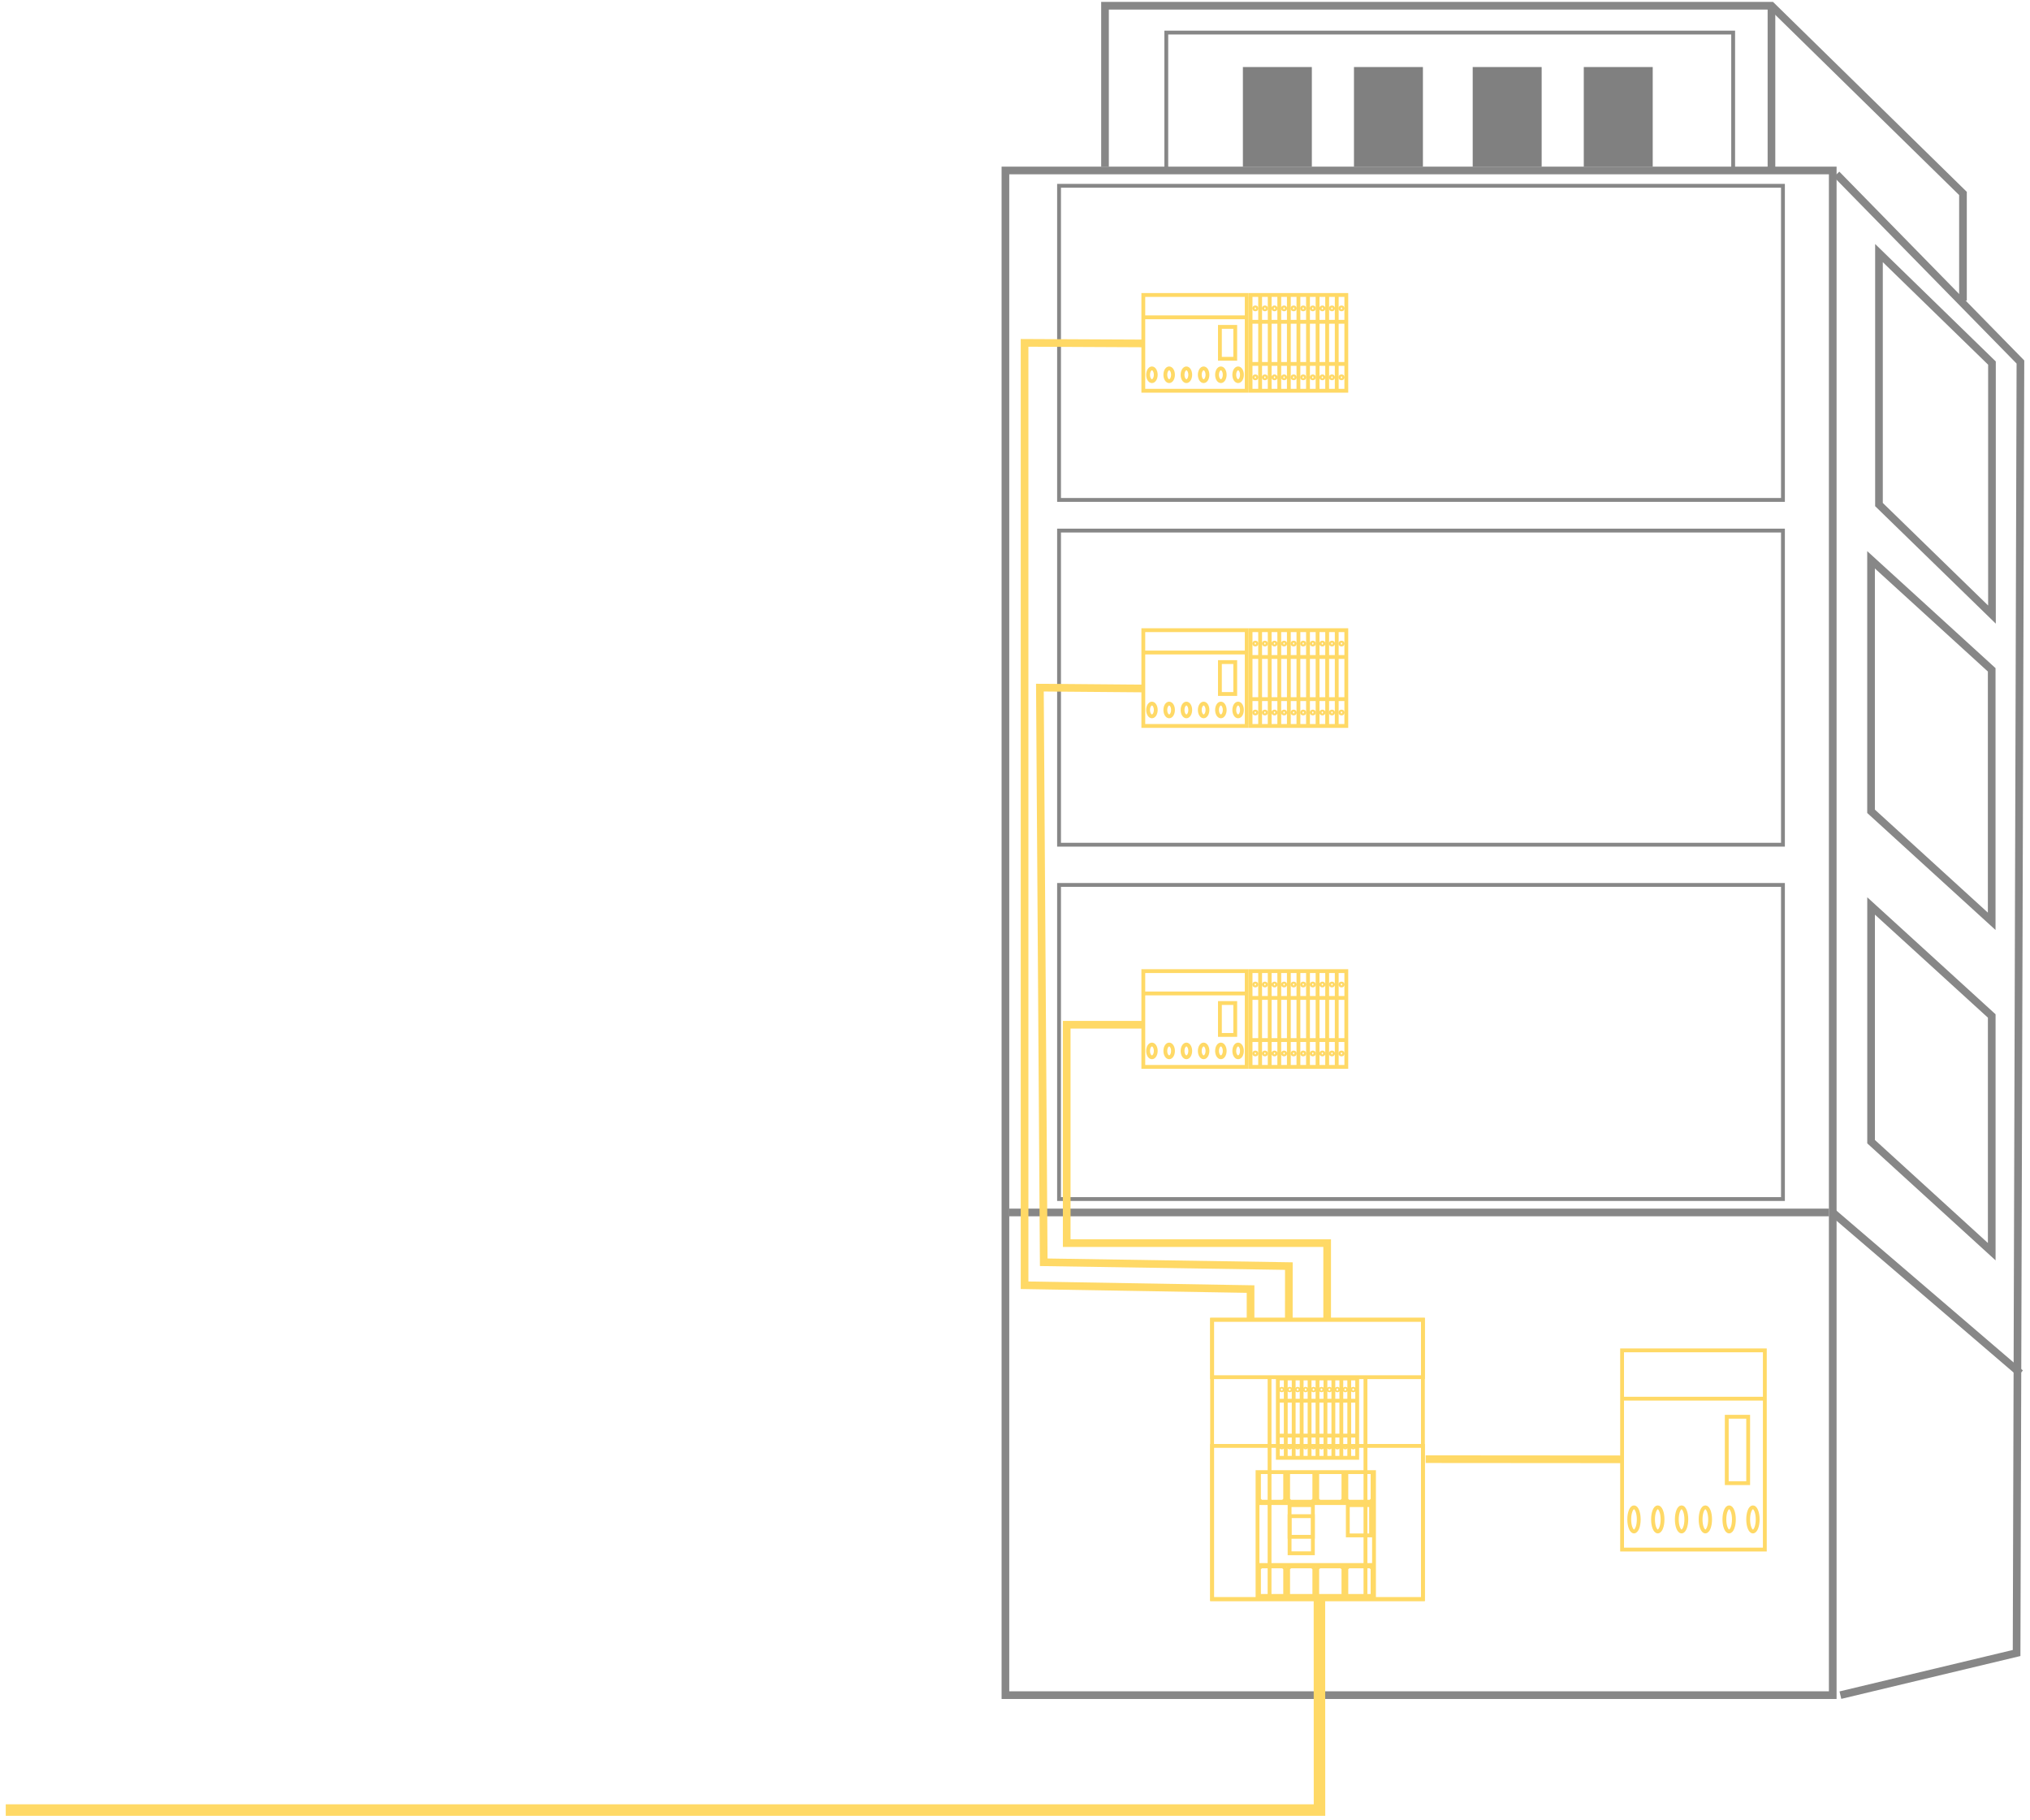 <?xml version="1.0" encoding="UTF-8"?>
<!-- Do not edit this file with editors other than draw.io -->
<!DOCTYPE svg PUBLIC "-//W3C//DTD SVG 1.1//EN" "http://www.w3.org/Graphics/SVG/1.1/DTD/svg11.dtd">
<svg xmlns="http://www.w3.org/2000/svg" xmlns:xlink="http://www.w3.org/1999/xlink" version="1.1" width="530px" height="475px" viewBox="-0.5 -0.5 530 475" content="&lt;mxfile host=&quot;Electron&quot; modified=&quot;2024-06-05T01:55:41.553Z&quot; agent=&quot;Mozilla/5.0 (Windows NT 10.0; Win64; x64) AppleWebKit/537.36 (KHTML, like Gecko) draw.io/22.0.3 Chrome/114.0.574.289 Electron/25.8.4 Safari/537.36&quot; etag=&quot;xEWex5aGP1RIH-9ZL3ok&quot; version=&quot;22.0.3&quot; type=&quot;device&quot;&gt;&lt;diagram name=&quot;Page-1&quot; id=&quot;nH0ThpB9f6mprf91Mt7w&quot;&gt;7Vxbj9o4FP41PDbyJXacx3Z62Yftblcj7bZPyAMuRA0YhUyB/vp1iE1iJ4BhSCaVAKQhx46xz/f5+Pj4ZEb4YbH9lPHV/LOcinSEwHQ7wu9HCMEQMvWnkOxKCUOgFMyyZFqKaoLH5JfQdxrpczIVay0rRbmUaZ6sbOFELpdiklsynmVyY1f7LtOpJVjxmWgIHic8bUr/S6b5XI+CgEr+h0hmc/PLEOiSJz75Mcvk81L/3ghhsH+VxQtu2tKC9ZxP5aYmwh9G+CGTMi+/LbYPIi10a6vt45HSQ78zscx9bmC//v3n8/iv2TpK32zeRkz+LR/eEFI285Onz8KMY9/bfGc0tB+jKFoBI/xuM09y8bjik6J0ozihZPN8kaorqL5+T9L0QaYyU9dLuVSV3q3zTP4QRqjUxKLirUqaQ9Cj+imyXGxrIj2kT0IuRJ7tVBVdilFU3qLpF0Ic6DFtKjghi0vZvAYl00PlmkGzQ+OVFtUXrcgLlBq+pk7LEkNlpbl3PE3l5q2ZKsXv6bnEn/bdATdCAmILCWSQqeGAIG3igGPWERD0PBBiOd2rplJtTfE2Sk3NXsFsMbXMUVObNW0ZG1RXlpFlIuV58tM2Ym0K1L/wRSaqJzWwQnvaxLHdxFo+ZxOh76pbFachgtjphnKezUTeaGiP52HY10Mc3SE+hgwGznxkV0KModUQRcQLYqV0vqtVWxUV1ic6HNlUQlF0ul+Rbfqp5nTFsLIHN+Ubu/PtqCWIb2RSHB6Q0OlLxyYlPg+x8uVWxVeFhlpdRSpnGV8ojFYiS9TPi8wt+1IVnF/tt8L4yfBCjrR4CpnMFapyqSTxnnJly4gFEaq9GLmNF0BAHFDbEQhDFuCmLxCDwBgSyxuAATlOvRe5A2bLcUf2OmSjgNgWF1MQANpENjzg3Rey8I7sS5Bl7pxFDPrCiuLuYEUdrLZ+m6ahr7YY26utcn+uXG1d5Knfanupd+d2GLLwdL+c7eTZ+u44MHb414E3aPp4J+hZ/A7hgIsJeoQIfbmD0MMfHHaIzAT5jALjpm2HIWtZsOlx0F9m17uMkBXaA8W7oVet7FuoNLJVikzU14o5tqyVnWnUI9Q1aI2GIByYRj0iS8PWKB4aRz1iJ8PWKB0YR0MPO1ocUa38B384aNOHA6P6YVWrKaQ0iCmoXraOSMspACGBqVVXU4y6UpPHNuKImk6r/Xrludqo6Q81NROhIMa0+nS138IefCoGnUx4+id/EukXuU70RvVJ5rks9tNTvp5XHq059AT21OVpMivumihN7zfYptm3uiCXq/L2/Z59sZ0Vp8/BhD8lS5GvA3XTIlnydBwuFmi8hcDTr/r48X1Maas5OE0dbyMBowASRkiIIGU0Cu1YJiQBtl7N6AkCxS6fxZBQiigBtOXIbF8H1D5hV4zwOB8eBiMWk8nTGJExxXwcroZDBxgwCiOGIS5OZKBZC0wELQ5UWfWJG3TAIAghqtgA2hx1FGC13h8+uCM2II/t7jDYoL8UjfL1Y873SRq+m68DK+xdN7yAJ8dWiN9lJSAeofJhIC1V/clzVgAyLkIWuzFGY4gIf7kJuNxBjBznBzdTUXAUoJYoKunK+SEec3bY4QsnwwfhlvBFr/k95FUTfDpQKUavrlKP+EXnO5nQSSVrcc5Iy4mlmw5xO6V4nGoN1QhDZYb5SXvbQnrP1fVAFm/CowaQbTa4OyA9NqDDALKvfdXlEOJmrKUtfaA7DD3igX1bqMP1q1koj5DeMIjds4WKjkA+WAvlccg1DCB7s1AXQ/jaFop67Nn6tlCIxC3p+L3aKHr3ok7T5XexUfTuRb0Ywle3UR0nzBwJ3WElUarMdl+LGwMCYiP4VrQbAACN4P1Wt11e7epXtYzA00/NlCkpJ/RgIqlDSdZBltWmxMHfN1eHhnauDqZ+T4NcnEwWk9YOd5rsRT3CPh1wF9W5+wYorlrkVWwOo2vIK7ZJ/rVkP8T6umywyNwvr6v2iotd7cJ7KpTU8ZgKZ+eM4fpA5kxoko5NuMhNnPSdNIcbd07DPSW4UY8zvq55rWgNiUNrQPu1yQaGgfALO483kWsTKEPmnEpE2ItfFxtlt8M6c/JYvzB0nvPR1771UYR6MPpdPEN6hdGH1J4dtFoFrjH6IMBqOauM/n5dIYO0+mxYs5LZB/jk2rx7bEIuXefdM3dW4tP9Qtipj87Ut31HTPuYlV08huk5K3uaQUPhe3yjVQiHzuOhpoM33xo4HQannyLGzmOrl9Y347iS7+qy+hcgZfXq/6zgD/8D&lt;/diagram&gt;&lt;/mxfile&gt;"><defs/><g><rect x="276" y="230.5" width="189" height="82" fill="none" stroke="#878787" pointer-events="all"/><rect x="262" y="44" width="216" height="398" fill="none" stroke="#878787" stroke-width="2" pointer-events="all"/><path d="M 263 316 L 477 316" fill="none" stroke="#878787" stroke-width="2" stroke-miterlimit="10" pointer-events="stroke"/><path d="M 479 45 L 527 94 L 526 431 L 480 442" fill="none" stroke="#878787" stroke-width="2" stroke-miterlimit="10" pointer-events="stroke"/><path d="M 478 316 L 527 358" fill="none" stroke="#878787" stroke-width="2" stroke-miterlimit="10" pointer-events="stroke"/><path d="M 458.63 296.87 L 487.35 265.37 L 548.88 265.37 L 520.16 296.87 Z" fill="none" stroke="#878787" stroke-width="2" stroke-miterlimit="10" transform="rotate(90,503.76,281.12)" pointer-events="all"/><path d="M 456.57 208.56 L 485.29 177.06 L 550.94 177.06 L 522.22 208.56 Z" fill="none" stroke="#878787" stroke-width="2" stroke-miterlimit="10" transform="rotate(90,503.75,192.81)" pointer-events="all"/><path d="M 457.63 127.5 L 486.35 98 L 552 98 L 523.28 127.5 Z" fill="none" stroke="#878787" stroke-width="2" stroke-miterlimit="10" transform="rotate(90,504.82,112.75)" pointer-events="all"/><path d="M 288 43 L 288 1 L 462 1 L 512 50 L 512 78" fill="none" stroke="#878787" stroke-width="2" stroke-miterlimit="10" pointer-events="stroke"/><path d="M 462 44 L 462 1" fill="none" stroke="#878787" stroke-width="2" stroke-miterlimit="10" pointer-events="stroke"/><rect x="304" y="8" width="148" height="36" fill="none" stroke="#878787" pointer-events="all"/><rect x="324" y="17" width="18" height="26" fill="#808080" stroke="none" pointer-events="all"/><rect x="353" y="17" width="18" height="26" fill="#808080" stroke="none" pointer-events="all"/><rect x="384" y="17" width="18" height="26" fill="#808080" stroke="none" pointer-events="all"/><rect x="413" y="17" width="18" height="26" fill="#808080" stroke="none" pointer-events="all"/><rect x="333.12" y="359.33" width="20.72" height="20.72" fill="none" stroke="#ffd966" pointer-events="all"/><path d="M 333.12 365.14 L 353.84 365.14 M 333.12 374.25 L 353.84 374.25 M 335.19 359.33 L 335.19 380.05 M 337.26 359.33 L 337.26 380.05 M 339.34 359.33 L 339.34 380.05 M 341.41 359.33 L 341.41 380.05 M 343.48 359.33 L 343.48 380.05 M 345.55 359.33 L 345.55 380.05 M 347.62 359.33 L 347.62 380.05 M 349.7 359.33 L 349.7 380.05 M 351.77 359.33 L 351.77 380.05" fill="none" stroke="#ffd966" stroke-miterlimit="10" pointer-events="all"/><ellipse cx="334.15" cy="362.23" rx="0.259" ry="0.207" fill="none" stroke="#ffd966" pointer-events="all"/><ellipse cx="334.15" cy="377.15" rx="0.259" ry="0.207" fill="none" stroke="#ffd966" pointer-events="all"/><ellipse cx="336.23" cy="377.15" rx="0.259" ry="0.207" fill="none" stroke="#ffd966" pointer-events="all"/><ellipse cx="336.23" cy="362.23" rx="0.259" ry="0.207" fill="none" stroke="#ffd966" pointer-events="all"/><ellipse cx="338.3" cy="377.15" rx="0.259" ry="0.207" fill="none" stroke="#ffd966" pointer-events="all"/><ellipse cx="338.3" cy="362.23" rx="0.259" ry="0.207" fill="none" stroke="#ffd966" pointer-events="all"/><ellipse cx="340.37" cy="377.15" rx="0.259" ry="0.207" fill="none" stroke="#ffd966" pointer-events="all"/><ellipse cx="340.37" cy="362.23" rx="0.259" ry="0.207" fill="none" stroke="#ffd966" pointer-events="all"/><ellipse cx="342.44" cy="377.15" rx="0.259" ry="0.207" fill="none" stroke="#ffd966" pointer-events="all"/><ellipse cx="342.44" cy="362.23" rx="0.259" ry="0.207" fill="none" stroke="#ffd966" pointer-events="all"/><ellipse cx="344.52" cy="377.15" rx="0.259" ry="0.207" fill="none" stroke="#ffd966" pointer-events="all"/><ellipse cx="344.52" cy="362.23" rx="0.259" ry="0.207" fill="none" stroke="#ffd966" pointer-events="all"/><ellipse cx="346.59" cy="377.15" rx="0.259" ry="0.207" fill="none" stroke="#ffd966" pointer-events="all"/><ellipse cx="346.59" cy="362.23" rx="0.259" ry="0.207" fill="none" stroke="#ffd966" pointer-events="all"/><ellipse cx="348.66" cy="377.15" rx="0.259" ry="0.207" fill="none" stroke="#ffd966" pointer-events="all"/><ellipse cx="348.66" cy="362.23" rx="0.259" ry="0.207" fill="none" stroke="#ffd966" pointer-events="all"/><ellipse cx="352.81" cy="377.15" rx="0.259" ry="0.207" fill="none" stroke="#ffd966" pointer-events="all"/><ellipse cx="352.81" cy="362.23" rx="0.259" ry="0.207" fill="none" stroke="#ffd966" pointer-events="all"/><ellipse cx="350.73" cy="377.15" rx="0.259" ry="0.207" fill="none" stroke="#ffd966" pointer-events="all"/><ellipse cx="350.73" cy="362.23" rx="0.259" ry="0.207" fill="none" stroke="#ffd966" pointer-events="all"/><rect x="327.82" y="383.78" width="30.41" height="32.32" fill="none" stroke="#ffd966" pointer-events="all"/><path d="M 327.82 391.86 L 358.23 391.86 M 327.82 408.03 L 358.23 408.03 M 328.2 383.78 L 328.2 390.97 L 328.77 391.51 L 334.47 391.51 L 335.04 390.97 L 335.04 383.78 M 335.81 383.78 L 335.81 390.97 L 336.38 391.51 L 342.08 391.51 L 342.65 390.97 L 342.65 383.78 M 343.41 383.78 L 343.41 390.97 L 343.98 391.51 L 349.68 391.51 L 350.25 390.97 L 350.25 383.78 M 328.2 416.11 L 328.2 408.92 L 328.77 408.39 L 334.47 408.39 L 335.04 408.92 L 335.04 416.11 M 335.81 416.11 L 335.81 408.92 L 336.38 408.39 L 342.08 408.39 L 342.65 408.92 L 342.65 416.11 M 343.41 416.11 L 343.41 408.92 L 343.98 408.39 L 349.68 408.39 L 350.25 408.92 L 350.25 416.11 M 351.01 383.78 L 351.01 390.97 L 351.58 391.51 L 357.28 391.51 L 357.85 390.97 L 357.85 383.78 M 351.01 416.11 L 351.01 408.92 L 351.58 408.39 L 357.28 408.39 L 357.85 408.92 L 357.85 416.11" fill="none" stroke="#ffd966" stroke-miterlimit="10" pointer-events="all"/><rect x="336.19" y="392.4" width="6.08" height="12.57" fill="none" stroke="#ffd966" pointer-events="all"/><rect x="336.19" y="395.28" width="6.08" height="5.39" fill="none" stroke="#ffd966" pointer-events="all"/><rect x="351.39" y="392.4" width="6.08" height="7.9" fill="none" stroke="#ffd966" pointer-events="all"/><rect x="315.96" y="344" width="55.04" height="72.94" fill="none" stroke="#ffd966" pointer-events="all"/><rect x="315.96" y="344" width="55.04" height="15" fill="none" stroke="#ffd966" pointer-events="all"/><path d="M 330.96 359 L 330.96 416.94 M 356 359 L 356 416.94" fill="none" stroke="#ffd966" stroke-miterlimit="10" pointer-events="all"/><rect x="315.96" y="376.94" width="55.04" height="40" fill="none" stroke="#ffd966" pointer-events="all"/><rect x="423" y="352" width="37.27" height="52" fill="none" stroke="#ffd966" pointer-events="all"/><path d="M 423 364.61 L 460.27 364.61" fill="none" stroke="#ffd966" stroke-miterlimit="10" pointer-events="all"/><rect x="450.33" y="369.33" width="5.59" height="17.33" fill="none" stroke="#ffd966" pointer-events="all"/><ellipse cx="426.11" cy="396.12" rx="1.242" ry="3.152" fill="none" stroke="#ffd966" pointer-events="all"/><ellipse cx="432.32" cy="396.12" rx="1.242" ry="3.152" fill="none" stroke="#ffd966" pointer-events="all"/><ellipse cx="438.53" cy="396.12" rx="1.242" ry="3.152" fill="none" stroke="#ffd966" pointer-events="all"/><ellipse cx="444.74" cy="396.12" rx="1.242" ry="3.152" fill="none" stroke="#ffd966" pointer-events="all"/><ellipse cx="450.95" cy="396.12" rx="1.242" ry="3.152" fill="none" stroke="#ffd966" pointer-events="all"/><ellipse cx="457.16" cy="396.12" rx="1.242" ry="3.152" fill="none" stroke="#ffd966" pointer-events="all"/><rect x="276" y="48" width="189" height="82" fill="none" stroke="#878787" pointer-events="all"/><rect x="276" y="138" width="189" height="82" fill="none" stroke="#878787" pointer-events="all"/><rect x="298" y="253" width="27" height="25" fill="none" stroke="#ffd966" pointer-events="all"/><path d="M 298 258.83 L 325 258.83" fill="none" stroke="#ffd966" stroke-miterlimit="10" pointer-events="all"/><rect x="318" y="261.33" width="4" height="8.33" fill="none" stroke="#ffd966" pointer-events="all"/><ellipse cx="300.25" cy="273.83" rx="1" ry="1.667" fill="none" stroke="#ffd966" pointer-events="all"/><ellipse cx="304.75" cy="273.83" rx="1" ry="1.667" fill="none" stroke="#ffd966" pointer-events="all"/><ellipse cx="309.25" cy="273.83" rx="1" ry="1.667" fill="none" stroke="#ffd966" pointer-events="all"/><ellipse cx="313.75" cy="273.83" rx="1" ry="1.667" fill="none" stroke="#ffd966" pointer-events="all"/><ellipse cx="318.25" cy="273.83" rx="1" ry="1.667" fill="none" stroke="#ffd966" pointer-events="all"/><ellipse cx="322.75" cy="273.83" rx="1" ry="1.667" fill="none" stroke="#ffd966" pointer-events="all"/><rect x="326" y="253" width="25" height="25" fill="none" stroke="#ffd966" pointer-events="all"/><path d="M 326 260 L 351 260 M 326 271 L 351 271 M 328.5 253 L 328.5 278 M 331 253 L 331 278 M 333.5 253 L 333.5 278 M 336 253 L 336 278 M 338.5 253 L 338.5 278 M 341 253 L 341 278 M 343.5 253 L 343.5 278 M 346 253 L 346 278 M 348.5 253 L 348.5 278" fill="none" stroke="#ffd966" stroke-miterlimit="10" pointer-events="all"/><ellipse cx="327.25" cy="256.5" rx="0.312" ry="0.25" fill="none" stroke="#ffd966" pointer-events="all"/><ellipse cx="327.25" cy="274.5" rx="0.312" ry="0.25" fill="none" stroke="#ffd966" pointer-events="all"/><ellipse cx="329.75" cy="274.5" rx="0.312" ry="0.25" fill="none" stroke="#ffd966" pointer-events="all"/><ellipse cx="329.75" cy="256.5" rx="0.312" ry="0.25" fill="none" stroke="#ffd966" pointer-events="all"/><ellipse cx="332.25" cy="274.5" rx="0.312" ry="0.25" fill="none" stroke="#ffd966" pointer-events="all"/><ellipse cx="332.25" cy="256.5" rx="0.312" ry="0.25" fill="none" stroke="#ffd966" pointer-events="all"/><ellipse cx="334.75" cy="274.5" rx="0.312" ry="0.25" fill="none" stroke="#ffd966" pointer-events="all"/><ellipse cx="334.75" cy="256.5" rx="0.312" ry="0.25" fill="none" stroke="#ffd966" pointer-events="all"/><ellipse cx="337.25" cy="274.5" rx="0.312" ry="0.25" fill="none" stroke="#ffd966" pointer-events="all"/><ellipse cx="337.25" cy="256.5" rx="0.312" ry="0.25" fill="none" stroke="#ffd966" pointer-events="all"/><ellipse cx="339.75" cy="274.5" rx="0.312" ry="0.25" fill="none" stroke="#ffd966" pointer-events="all"/><ellipse cx="339.75" cy="256.5" rx="0.312" ry="0.25" fill="none" stroke="#ffd966" pointer-events="all"/><ellipse cx="342.25" cy="274.5" rx="0.312" ry="0.25" fill="none" stroke="#ffd966" pointer-events="all"/><ellipse cx="342.25" cy="256.5" rx="0.312" ry="0.25" fill="none" stroke="#ffd966" pointer-events="all"/><ellipse cx="344.75" cy="274.5" rx="0.312" ry="0.25" fill="none" stroke="#ffd966" pointer-events="all"/><ellipse cx="344.75" cy="256.5" rx="0.312" ry="0.25" fill="none" stroke="#ffd966" pointer-events="all"/><ellipse cx="349.75" cy="274.5" rx="0.312" ry="0.25" fill="none" stroke="#ffd966" pointer-events="all"/><ellipse cx="349.75" cy="256.5" rx="0.312" ry="0.25" fill="none" stroke="#ffd966" pointer-events="all"/><ellipse cx="347.25" cy="274.5" rx="0.312" ry="0.25" fill="none" stroke="#ffd966" pointer-events="all"/><ellipse cx="347.25" cy="256.5" rx="0.312" ry="0.25" fill="none" stroke="#ffd966" pointer-events="all"/><rect x="298" y="164" width="27" height="25" fill="none" stroke="#ffd966" pointer-events="all"/><path d="M 298 169.83 L 325 169.83" fill="none" stroke="#ffd966" stroke-miterlimit="10" pointer-events="all"/><rect x="318" y="172.33" width="4" height="8.33" fill="none" stroke="#ffd966" pointer-events="all"/><ellipse cx="300.25" cy="184.83" rx="1" ry="1.667" fill="none" stroke="#ffd966" pointer-events="all"/><ellipse cx="304.75" cy="184.83" rx="1" ry="1.667" fill="none" stroke="#ffd966" pointer-events="all"/><ellipse cx="309.25" cy="184.83" rx="1" ry="1.667" fill="none" stroke="#ffd966" pointer-events="all"/><ellipse cx="313.75" cy="184.83" rx="1" ry="1.667" fill="none" stroke="#ffd966" pointer-events="all"/><ellipse cx="318.25" cy="184.83" rx="1" ry="1.667" fill="none" stroke="#ffd966" pointer-events="all"/><ellipse cx="322.75" cy="184.83" rx="1" ry="1.667" fill="none" stroke="#ffd966" pointer-events="all"/><rect x="326" y="164" width="25" height="25" fill="none" stroke="#ffd966" pointer-events="all"/><path d="M 326 171 L 351 171 M 326 182 L 351 182 M 328.5 164 L 328.5 189 M 331 164 L 331 189 M 333.5 164 L 333.5 189 M 336 164 L 336 189 M 338.5 164 L 338.5 189 M 341 164 L 341 189 M 343.5 164 L 343.5 189 M 346 164 L 346 189 M 348.5 164 L 348.5 189" fill="none" stroke="#ffd966" stroke-miterlimit="10" pointer-events="all"/><ellipse cx="327.25" cy="167.5" rx="0.312" ry="0.25" fill="none" stroke="#ffd966" pointer-events="all"/><ellipse cx="327.25" cy="185.5" rx="0.312" ry="0.25" fill="none" stroke="#ffd966" pointer-events="all"/><ellipse cx="329.75" cy="185.5" rx="0.312" ry="0.25" fill="none" stroke="#ffd966" pointer-events="all"/><ellipse cx="329.75" cy="167.5" rx="0.312" ry="0.25" fill="none" stroke="#ffd966" pointer-events="all"/><ellipse cx="332.25" cy="185.5" rx="0.312" ry="0.25" fill="none" stroke="#ffd966" pointer-events="all"/><ellipse cx="332.25" cy="167.5" rx="0.312" ry="0.25" fill="none" stroke="#ffd966" pointer-events="all"/><ellipse cx="334.75" cy="185.5" rx="0.312" ry="0.25" fill="none" stroke="#ffd966" pointer-events="all"/><ellipse cx="334.75" cy="167.5" rx="0.312" ry="0.25" fill="none" stroke="#ffd966" pointer-events="all"/><ellipse cx="337.25" cy="185.5" rx="0.312" ry="0.25" fill="none" stroke="#ffd966" pointer-events="all"/><ellipse cx="337.25" cy="167.5" rx="0.312" ry="0.25" fill="none" stroke="#ffd966" pointer-events="all"/><ellipse cx="339.75" cy="185.5" rx="0.312" ry="0.25" fill="none" stroke="#ffd966" pointer-events="all"/><ellipse cx="339.75" cy="167.5" rx="0.312" ry="0.25" fill="none" stroke="#ffd966" pointer-events="all"/><ellipse cx="342.25" cy="185.5" rx="0.312" ry="0.25" fill="none" stroke="#ffd966" pointer-events="all"/><ellipse cx="342.25" cy="167.5" rx="0.312" ry="0.25" fill="none" stroke="#ffd966" pointer-events="all"/><ellipse cx="344.75" cy="185.5" rx="0.312" ry="0.25" fill="none" stroke="#ffd966" pointer-events="all"/><ellipse cx="344.75" cy="167.5" rx="0.312" ry="0.25" fill="none" stroke="#ffd966" pointer-events="all"/><ellipse cx="349.75" cy="185.5" rx="0.312" ry="0.25" fill="none" stroke="#ffd966" pointer-events="all"/><ellipse cx="349.75" cy="167.5" rx="0.312" ry="0.25" fill="none" stroke="#ffd966" pointer-events="all"/><ellipse cx="347.25" cy="185.5" rx="0.312" ry="0.25" fill="none" stroke="#ffd966" pointer-events="all"/><ellipse cx="347.25" cy="167.5" rx="0.312" ry="0.25" fill="none" stroke="#ffd966" pointer-events="all"/><rect x="298" y="76.5" width="27" height="25" fill="none" stroke="#ffd966" pointer-events="all"/><path d="M 298 82.33 L 325 82.33" fill="none" stroke="#ffd966" stroke-miterlimit="10" pointer-events="all"/><rect x="318" y="84.83" width="4" height="8.33" fill="none" stroke="#ffd966" pointer-events="all"/><ellipse cx="300.25" cy="97.33" rx="1" ry="1.667" fill="none" stroke="#ffd966" pointer-events="all"/><ellipse cx="304.75" cy="97.33" rx="1" ry="1.667" fill="none" stroke="#ffd966" pointer-events="all"/><ellipse cx="309.25" cy="97.33" rx="1" ry="1.667" fill="none" stroke="#ffd966" pointer-events="all"/><ellipse cx="313.75" cy="97.33" rx="1" ry="1.667" fill="none" stroke="#ffd966" pointer-events="all"/><ellipse cx="318.25" cy="97.33" rx="1" ry="1.667" fill="none" stroke="#ffd966" pointer-events="all"/><ellipse cx="322.75" cy="97.33" rx="1" ry="1.667" fill="none" stroke="#ffd966" pointer-events="all"/><rect x="326" y="76.5" width="25" height="25" fill="none" stroke="#ffd966" pointer-events="all"/><path d="M 326 83.5 L 351 83.5 M 326 94.5 L 351 94.5 M 328.5 76.5 L 328.5 101.5 M 331 76.5 L 331 101.5 M 333.5 76.5 L 333.5 101.5 M 336 76.5 L 336 101.5 M 338.5 76.5 L 338.5 101.5 M 341 76.5 L 341 101.5 M 343.5 76.5 L 343.5 101.5 M 346 76.5 L 346 101.5 M 348.5 76.5 L 348.5 101.5" fill="none" stroke="#ffd966" stroke-miterlimit="10" pointer-events="all"/><ellipse cx="327.25" cy="80" rx="0.312" ry="0.25" fill="none" stroke="#ffd966" pointer-events="all"/><ellipse cx="327.25" cy="98" rx="0.312" ry="0.25" fill="none" stroke="#ffd966" pointer-events="all"/><ellipse cx="329.75" cy="98" rx="0.312" ry="0.25" fill="none" stroke="#ffd966" pointer-events="all"/><ellipse cx="329.75" cy="80" rx="0.312" ry="0.25" fill="none" stroke="#ffd966" pointer-events="all"/><ellipse cx="332.25" cy="98" rx="0.312" ry="0.25" fill="none" stroke="#ffd966" pointer-events="all"/><ellipse cx="332.25" cy="80" rx="0.312" ry="0.25" fill="none" stroke="#ffd966" pointer-events="all"/><ellipse cx="334.75" cy="98" rx="0.312" ry="0.25" fill="none" stroke="#ffd966" pointer-events="all"/><ellipse cx="334.75" cy="80" rx="0.312" ry="0.25" fill="none" stroke="#ffd966" pointer-events="all"/><ellipse cx="337.25" cy="98" rx="0.312" ry="0.25" fill="none" stroke="#ffd966" pointer-events="all"/><ellipse cx="337.25" cy="80" rx="0.312" ry="0.25" fill="none" stroke="#ffd966" pointer-events="all"/><ellipse cx="339.75" cy="98" rx="0.312" ry="0.25" fill="none" stroke="#ffd966" pointer-events="all"/><ellipse cx="339.75" cy="80" rx="0.312" ry="0.25" fill="none" stroke="#ffd966" pointer-events="all"/><ellipse cx="342.25" cy="98" rx="0.312" ry="0.25" fill="none" stroke="#ffd966" pointer-events="all"/><ellipse cx="342.25" cy="80" rx="0.312" ry="0.25" fill="none" stroke="#ffd966" pointer-events="all"/><ellipse cx="344.75" cy="98" rx="0.312" ry="0.25" fill="none" stroke="#ffd966" pointer-events="all"/><ellipse cx="344.75" cy="80" rx="0.312" ry="0.25" fill="none" stroke="#ffd966" pointer-events="all"/><ellipse cx="349.75" cy="98" rx="0.312" ry="0.25" fill="none" stroke="#ffd966" pointer-events="all"/><ellipse cx="349.75" cy="80" rx="0.312" ry="0.25" fill="none" stroke="#ffd966" pointer-events="all"/><ellipse cx="347.25" cy="98" rx="0.312" ry="0.25" fill="none" stroke="#ffd966" pointer-events="all"/><ellipse cx="347.25" cy="80" rx="0.312" ry="0.25" fill="none" stroke="#ffd966" pointer-events="all"/><path d="M 1 472 L 344 472 L 343.98 417.01" fill="none" stroke="#ffd966" stroke-width="3" stroke-miterlimit="10" pointer-events="stroke"/><path d="M 371.72 380.4 L 422.66 380.44" fill="none" stroke="#ffd966" stroke-width="2" stroke-miterlimit="10" pointer-events="stroke"/><path d="M 326 344 L 326 336 L 267 335 L 267 89 L 298.4 89.15" fill="none" stroke="#ffd966" stroke-width="2" stroke-miterlimit="10" pointer-events="stroke"/><path d="M 335.99 343.64 L 336 330 L 272 329 L 271 179 L 297.57 179.22" fill="none" stroke="#ffd966" stroke-width="2" stroke-miterlimit="10" pointer-events="stroke"/><path d="M 346 344 L 346 324 L 278 324 L 278 267 L 298 267" fill="none" stroke="#ffd966" stroke-width="2" stroke-miterlimit="10" pointer-events="stroke"/></g></svg>